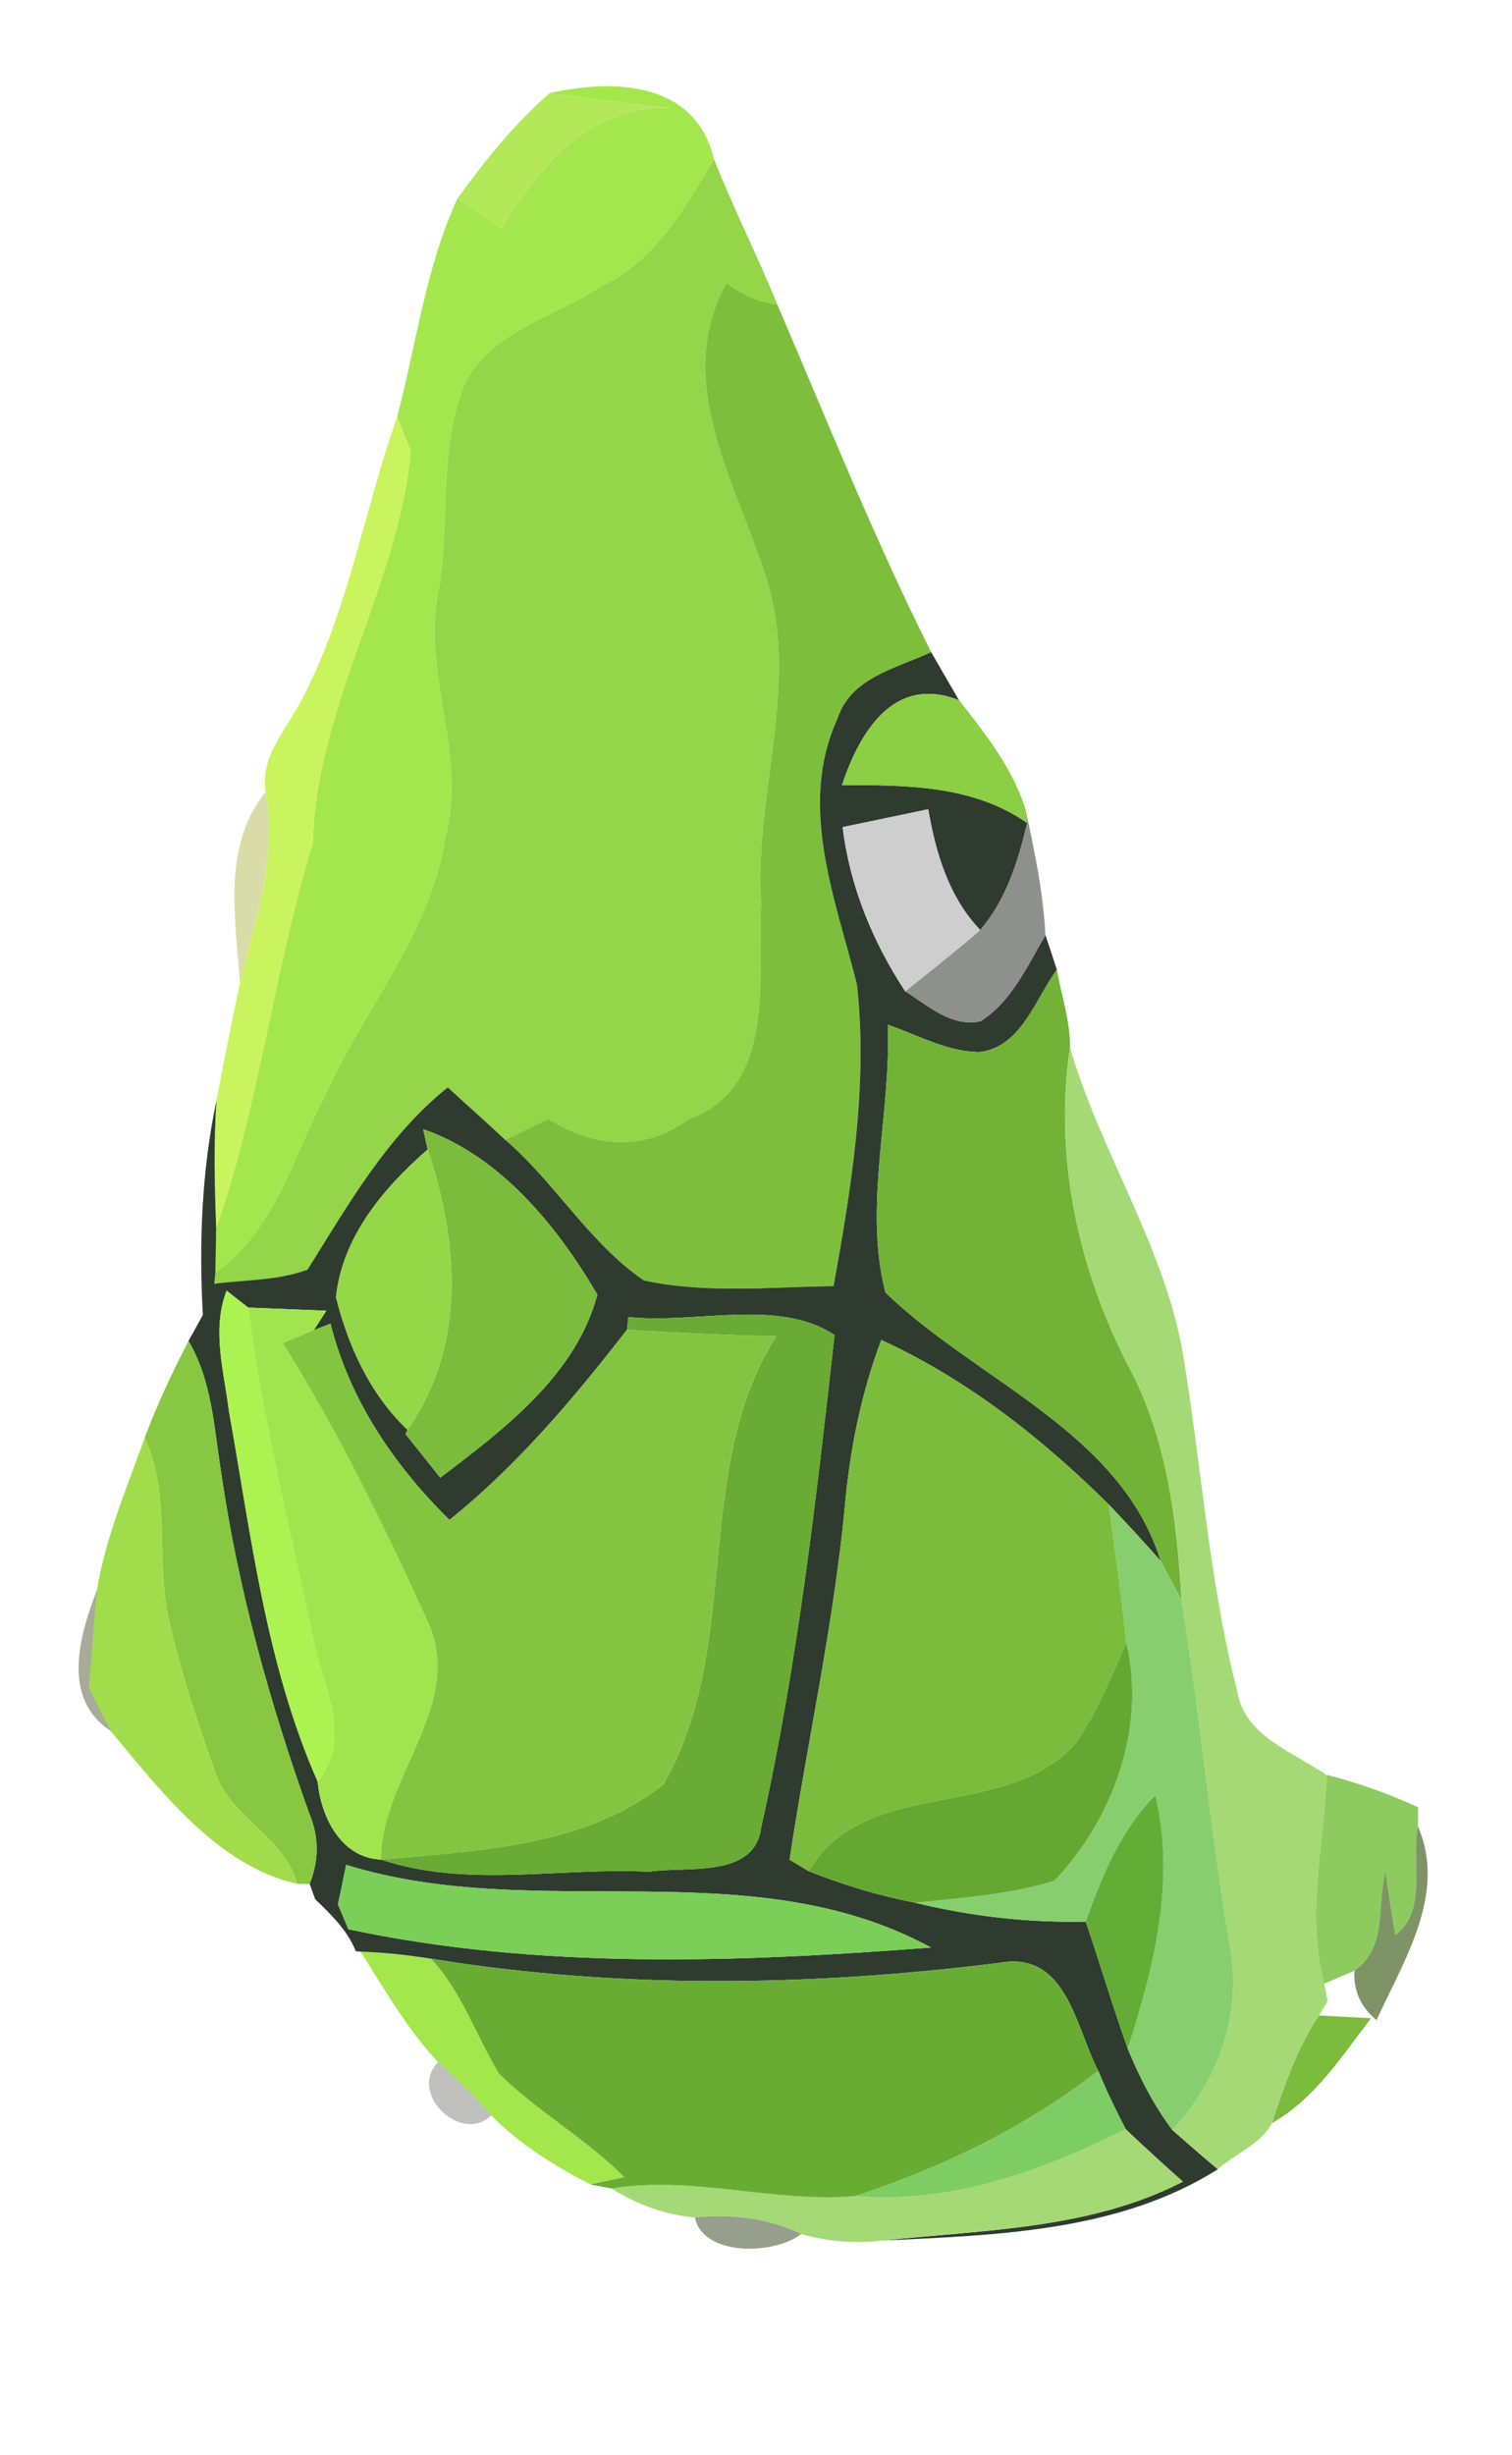 <?xml version="1.0" encoding="UTF-8" ?>
<!DOCTYPE svg PUBLIC "-//W3C//DTD SVG 1.1//EN" "http://www.w3.org/Graphics/SVG/1.1/DTD/svg11.dtd">
<svg width="77pt" height="125pt" viewBox="0 0 77 125" version="1.1" xmlns="http://www.w3.org/2000/svg">
<g id="#a4e74dff">
<path fill="#a4e74d" opacity="1.00" d=" M 27.99 4.74 C 31.25 4.01 35.42 4.13 36.36 8.10 C 34.89 10.61 33.34 13.29 30.61 14.59 C 28.05 16.26 24.30 17.03 23.37 20.36 C 22.39 23.51 22.91 26.87 22.33 30.09 C 21.45 34.29 23.82 38.44 22.68 42.62 C 21.94 47.50 18.59 51.29 16.61 55.66 C 14.94 58.82 14.05 62.62 10.97 64.79 C 10.98 64.23 11.00 63.10 11.01 62.54 C 13.21 56.15 13.96 49.36 15.93 42.89 C 16.12 35.88 20.27 29.87 20.92 22.97 C 20.75 22.53 20.40 21.66 20.22 21.23 C 21.21 17.51 21.67 13.62 23.30 10.10 C 24.04 10.61 24.78 11.11 25.53 11.61 C 27.51 8.48 29.95 5.37 34.06 5.50 C 32.03 5.28 30.01 5.02 27.99 4.74 Z" />
<path fill="#a4e74d" opacity="1.00" d=" M 18.36 99.36 C 19.56 99.40 20.76 99.53 21.95 99.72 C 23.52 101.41 24.24 103.63 25.41 105.57 C 27.37 107.51 29.84 108.87 31.79 110.84 L 30.06 111.21 C 28.24 110.27 26.47 109.17 25.02 107.70 C 24.18 106.73 23.28 105.83 22.31 104.99 C 20.74 103.31 19.59 101.29 18.36 99.36 Z" />
</g>
<g id="#b0e752f4">
<path fill="#b0e752" opacity="0.96" d=" M 23.30 10.10 C 24.70 8.17 26.19 6.31 27.99 4.74 C 30.01 5.02 32.03 5.28 34.06 5.50 C 29.95 5.37 27.51 8.48 25.53 11.61 C 24.78 11.11 24.04 10.61 23.30 10.10 Z" />
</g>
<g id="#94d549ff">
<path fill="#94d549" opacity="1.00" d=" M 36.36 8.10 C 37.35 10.61 38.57 13.01 39.59 15.51 C 38.63 15.37 37.77 15.00 37.00 14.39 C 34.29 19.30 37.32 24.28 38.87 28.98 C 40.89 34.55 38.37 40.34 38.76 46.03 C 38.59 49.81 39.55 55.40 35.02 57.00 C 32.80 58.66 30.16 58.39 27.91 56.96 C 27.36 57.23 26.27 57.77 25.73 58.03 C 24.76 57.13 23.78 56.25 22.80 55.36 C 19.69 57.86 17.74 61.33 15.66 64.64 C 14.15 65.20 12.49 65.15 10.91 65.36 L 10.97 64.79 C 14.05 62.62 14.94 58.82 16.61 55.66 C 18.59 51.29 21.94 47.50 22.68 42.62 C 23.82 38.44 21.45 34.29 22.33 30.09 C 22.91 26.87 22.39 23.51 23.37 20.36 C 24.30 17.03 28.05 16.26 30.61 14.59 C 33.34 13.29 34.89 10.61 36.36 8.10 Z" />
</g>
<g id="#7dbf3dff">
<path fill="#7dbf3d" opacity="1.00" d=" M 38.87 28.98 C 37.32 24.28 34.29 19.30 37.00 14.39 C 37.77 15.00 38.63 15.37 39.59 15.51 C 42.13 21.44 44.53 27.43 47.42 33.20 C 45.66 34.03 43.33 34.48 42.65 36.59 C 40.62 41.02 42.54 45.74 43.64 50.12 C 44.21 55.25 43.36 60.43 42.45 65.48 C 39.23 65.52 35.96 65.87 32.79 65.19 C 30.01 63.29 28.28 60.22 25.73 58.03 C 26.27 57.77 27.36 57.23 27.91 56.96 C 30.16 58.39 32.80 58.66 35.02 57.00 C 39.55 55.40 38.59 49.81 38.76 46.03 C 38.37 40.34 40.89 34.55 38.87 28.98 Z" />
</g>
<g id="#c9f35bf9">
<path fill="#c9f35b" opacity="0.98" d=" M 20.22 21.23 C 20.40 21.66 20.75 22.53 20.92 22.97 C 20.27 29.87 16.12 35.88 15.93 42.89 C 13.96 49.36 13.21 56.15 11.01 62.54 C 10.93 60.36 10.87 58.17 11.03 56.00 C 11.40 54.00 11.81 52.01 12.22 50.03 C 12.98 46.84 14.16 43.64 13.53 40.31 C 13.22 38.46 14.68 37.04 15.43 35.50 C 17.75 31.01 18.55 25.96 20.22 21.23 Z" />
</g>
<g id="#2f3b2fff">
<path fill="#2f3b2f" opacity="1.00" d=" M 47.42 33.20 C 47.89 34.02 48.36 34.83 48.84 35.65 C 45.51 34.33 43.77 37.29 42.88 39.97 C 46.13 39.97 49.53 39.96 52.31 41.90 C 51.85 43.84 51.24 45.81 49.92 47.35 C 48.31 45.66 47.66 43.44 47.27 41.20 C 45.82 41.50 44.36 41.81 42.91 42.11 C 43.28 45.12 44.44 47.95 46.10 50.47 C 47.26 51.19 48.46 52.32 49.94 51.99 C 51.53 50.98 52.31 49.18 53.24 47.61 C 53.39 48.05 53.68 48.93 53.82 49.37 C 52.72 50.87 52.00 53.33 49.87 53.56 C 48.23 53.55 46.74 52.69 45.21 52.17 C 45.39 56.70 43.96 61.41 45.09 65.80 C 49.72 70.29 57.05 72.87 59.11 79.47 C 58.25 78.50 57.37 77.54 56.47 76.60 C 53.07 73.23 49.25 70.22 44.88 68.22 C 43.82 71.03 43.25 73.98 43.00 76.96 C 42.41 82.92 41.10 88.77 40.21 94.68 C 40.45 94.83 40.94 95.11 41.18 95.26 C 42.93 95.96 44.75 96.51 46.60 96.87 C 49.45 97.56 52.36 97.90 55.29 97.83 C 56.02 99.98 56.67 102.16 57.43 104.30 C 58.03 105.76 58.75 107.17 59.70 108.44 C 60.46 109.11 61.23 109.78 62.02 110.44 C 56.96 113.63 50.74 113.79 44.95 114.07 C 50.11 113.52 55.52 113.50 60.24 111.07 C 59.26 110.20 58.28 109.31 57.33 108.40 C 56.82 107.43 56.35 106.44 55.93 105.43 C 54.78 103.23 54.33 99.35 50.97 99.92 C 41.37 101.13 31.52 101.28 21.95 99.72 C 20.76 99.53 19.56 99.40 18.36 99.36 L 18.12 99.34 C 17.69 98.26 16.86 97.48 16.05 96.69 L 15.77 95.91 C 16.25 94.70 16.25 93.51 15.75 92.33 C 13.74 86.71 12.13 80.93 11.27 75.02 C 10.90 72.73 10.81 70.32 9.60 68.27 C 9.78 67.94 10.15 67.28 10.33 66.95 C 10.13 63.29 10.27 59.59 11.03 56.00 C 10.87 58.17 10.93 60.36 11.01 62.54 C 11.00 63.10 10.98 64.23 10.97 64.79 L 10.91 65.36 C 12.49 65.15 14.15 65.20 15.66 64.64 C 17.74 61.33 19.69 57.86 22.80 55.36 C 23.78 56.25 24.76 57.13 25.73 58.03 C 28.28 60.22 30.01 63.29 32.79 65.19 C 35.96 65.87 39.23 65.52 42.45 65.48 C 43.36 60.43 44.21 55.25 43.64 50.12 C 42.54 45.74 40.62 41.02 42.65 36.59 C 43.33 34.48 45.66 34.03 47.42 33.20 M 21.55 57.49 L 21.78 58.52 C 19.54 60.47 17.43 62.97 17.11 66.04 C 17.73 68.54 18.86 71.00 20.75 72.79 L 20.65 73.01 C 21.09 73.56 21.98 74.67 22.42 75.23 C 25.65 72.78 29.34 70.00 30.42 65.91 C 28.39 62.43 25.44 58.82 21.55 57.49 M 11.66 71.85 C 12.80 78.20 13.54 84.74 16.18 90.71 C 16.33 92.46 17.36 94.60 19.40 94.67 C 23.79 96.14 28.51 95.06 33.05 95.29 C 34.94 95.00 38.43 95.66 38.76 93.05 C 40.61 84.80 41.56 76.36 42.50 67.97 C 39.67 66.07 35.39 67.42 32.00 67.05 L 31.93 67.70 C 29.21 71.20 26.36 74.59 22.89 77.38 C 20.07 74.61 17.80 71.26 16.83 67.39 L 15.98 67.72 L 16.62 66.73 C 15.62 66.69 13.63 66.61 12.64 66.57 L 11.54 65.71 C 10.77 67.70 11.41 69.83 11.66 71.85 M 17.63 94.94 C 17.53 95.44 17.32 96.45 17.21 96.95 L 17.74 98.22 C 27.42 100.28 37.55 99.91 47.41 99.15 C 38.19 94.14 27.37 97.97 17.63 94.94 Z" />
</g>
<g id="#8cce44ff">
<path fill="#8cce44" opacity="1.00" d=" M 42.88 39.97 C 43.77 37.29 45.51 34.33 48.84 35.65 C 50.17 37.34 51.56 39.10 52.22 41.18 L 52.31 41.90 C 49.53 39.96 46.13 39.97 42.88 39.97 Z" />
</g>
<g id="#d7daa4ef">
<path fill="#d7daa4" opacity="0.94" d=" M 12.22 50.03 C 11.99 46.79 11.30 43.05 13.53 40.31 C 14.16 43.64 12.98 46.84 12.22 50.03 Z" />
</g>
<g id="#898b88f3">
<path fill="#898b88" opacity="0.95" d=" M 52.22 41.18 C 52.68 43.31 53.13 45.44 53.24 47.61 C 52.31 49.18 51.53 50.98 49.94 51.99 C 48.46 52.32 47.26 51.19 46.10 50.47 C 47.38 49.44 48.68 48.42 49.92 47.35 C 51.24 45.81 51.85 43.84 52.31 41.90 L 52.22 41.18 Z" />
</g>
<g id="#cececeff">
<path fill="#cecece" opacity="1.00" d=" M 42.91 42.11 C 44.36 41.81 45.82 41.50 47.27 41.20 C 47.66 43.44 48.31 45.66 49.92 47.35 C 48.68 48.42 47.38 49.44 46.10 50.47 C 44.44 47.95 43.28 45.12 42.91 42.11 Z" />
</g>
<g id="#71b237ff">
<path fill="#71b237" opacity="1.00" d=" M 49.87 53.56 C 52.00 53.33 52.72 50.87 53.82 49.37 C 54.05 50.68 54.51 51.98 54.49 53.32 C 53.66 58.91 54.91 64.62 57.49 69.60 C 59.44 73.25 59.93 77.39 60.17 81.46 C 59.90 80.96 59.38 79.97 59.11 79.47 C 57.05 72.87 49.72 70.29 45.09 65.80 C 43.96 61.41 45.39 56.70 45.21 52.17 C 46.74 52.69 48.23 53.55 49.87 53.56 Z" />
</g>
<g id="#a5d975ff">
<path fill="#a5d975" opacity="1.00" d=" M 57.49 69.60 C 54.91 64.62 53.66 58.91 54.49 53.32 C 56.00 58.53 59.11 63.15 60.17 68.51 C 61.18 74.36 61.53 80.35 63.01 86.11 C 63.39 88.42 65.91 89.21 67.58 90.39 L 67.53 91.03 C 67.32 94.34 66.55 97.70 67.44 100.99 L 67.61 101.88 L 67.17 102.61 C 66.06 104.29 65.40 106.19 64.78 108.09 C 64.20 109.17 62.90 109.64 62.02 110.44 C 61.23 109.78 60.46 109.11 59.70 108.44 C 62.01 105.99 63.25 102.57 62.65 99.21 C 61.65 93.32 61.12 87.36 60.17 81.46 C 59.93 77.39 59.44 73.25 57.49 69.60 Z" />
<path fill="#a5d975" opacity="1.00" d=" M 43.54 111.81 C 48.40 112.22 53.05 110.54 57.33 108.40 C 58.28 109.31 59.26 110.20 60.24 111.07 C 55.52 113.50 50.11 113.52 44.95 114.07 C 43.53 114.23 42.15 114.12 40.80 113.74 C 39.11 112.91 37.24 112.72 35.39 112.90 C 33.87 112.75 32.46 112.25 31.14 111.42 C 35.27 110.74 39.38 112.16 43.54 111.81 Z" />
</g>
<g id="#7cbc3dff">
<path fill="#7cbc3d" opacity="1.00" d=" M 21.55 57.49 C 25.44 58.82 28.39 62.43 30.42 65.91 C 29.34 70.00 25.65 72.78 22.42 75.23 C 21.98 74.67 21.09 73.56 20.65 73.01 L 20.75 72.79 C 23.77 68.50 23.35 63.26 21.78 58.52 L 21.55 57.49 Z" />
<path fill="#7cbc3d" opacity="1.00" d=" M 64.78 108.09 C 65.40 106.19 66.06 104.29 67.17 102.61 C 67.84 102.64 69.16 102.72 69.82 102.75 C 68.33 104.69 66.96 106.85 64.78 108.09 Z" />
</g>
<g id="#94d747ff">
<path fill="#94d747" opacity="1.00" d=" M 17.11 66.04 C 17.43 62.97 19.54 60.47 21.78 58.52 C 23.35 63.26 23.77 68.50 20.75 72.79 C 18.86 71.00 17.73 68.54 17.11 66.04 Z" />
</g>
<g id="#acf251ff">
<path fill="#acf251" opacity="1.00" d=" M 11.66 71.85 C 11.41 69.83 10.77 67.70 11.54 65.71 L 12.64 66.57 C 13.35 72.18 14.74 77.67 15.90 83.20 C 16.35 85.67 18.04 88.40 16.18 90.71 C 13.54 84.74 12.80 78.20 11.66 71.85 Z" />
</g>
<g id="#a1e44dff">
<path fill="#a1e44d" opacity="1.00" d=" M 12.64 66.57 C 13.63 66.61 15.62 66.69 16.62 66.73 L 15.98 67.72 C 15.59 67.89 14.80 68.21 14.40 68.38 C 17.20 72.83 19.51 77.59 21.70 82.37 C 23.83 86.71 19.41 90.37 19.40 94.67 C 17.36 94.60 16.33 92.46 16.18 90.71 C 18.04 88.40 16.35 85.67 15.90 83.20 C 14.74 77.67 13.35 72.18 12.64 66.57 Z" />
</g>
<g id="#69ab34ff">
<path fill="#69ab34" opacity="1.00" d=" M 32.00 67.05 C 35.39 67.42 39.67 66.07 42.50 67.97 C 41.56 76.36 40.61 84.80 38.76 93.05 C 38.43 95.66 34.94 95.00 33.05 95.29 C 28.51 95.06 23.79 96.14 19.40 94.67 C 24.31 94.22 29.74 94.04 33.78 90.85 C 37.83 83.87 35.19 74.87 39.53 68.03 C 36.99 67.97 34.46 67.86 31.93 67.70 L 32.00 67.05 Z" />
</g>
<g id="#83c541ff">
<path fill="#83c541" opacity="1.00" d=" M 14.40 68.38 C 14.80 68.21 15.59 67.89 15.98 67.72 L 16.83 67.39 C 17.80 71.26 20.07 74.61 22.89 77.38 C 26.36 74.59 29.21 71.20 31.93 67.70 C 34.46 67.86 36.99 67.97 39.53 68.03 C 35.19 74.87 37.83 83.87 33.78 90.85 C 29.74 94.04 24.31 94.22 19.40 94.67 C 19.41 90.37 23.83 86.71 21.70 82.37 C 19.51 77.59 17.20 72.83 14.40 68.38 Z" />
</g>
<g id="#87c741ff">
<path fill="#87c741" opacity="1.00" d=" M 9.60 68.27 C 10.81 70.32 10.90 72.73 11.27 75.02 C 12.13 80.93 13.74 86.71 15.75 92.33 C 16.25 93.51 16.25 94.70 15.77 95.91 L 15.13 95.91 C 14.47 93.41 11.52 92.48 10.88 89.98 C 9.98 87.48 9.15 84.94 8.58 82.35 C 7.93 79.33 8.70 76.07 7.37 73.20 C 8.00 71.51 8.77 69.87 9.60 68.27 Z" />
</g>
<g id="#7bbc3cff">
<path fill="#7bbc3c" opacity="1.00" d=" M 43.00 76.96 C 43.25 73.98 43.82 71.03 44.88 68.22 C 49.25 70.22 53.07 73.23 56.47 76.60 C 56.78 78.94 57.11 81.27 57.36 83.62 C 56.60 85.37 55.88 87.16 54.79 88.74 C 51.18 92.80 44.07 90.36 41.18 95.26 C 40.94 95.11 40.45 94.83 40.21 94.68 C 41.10 88.77 42.41 82.92 43.00 76.96 Z" />
</g>
<g id="#a1dd4aff">
<path fill="#a1dd4a" opacity="1.00" d=" M 7.37 73.20 C 8.70 76.07 7.93 79.33 8.58 82.35 C 9.15 84.94 9.98 87.48 10.88 89.98 C 11.52 92.48 14.47 93.41 15.13 95.91 C 11.09 94.99 8.21 91.22 5.64 88.13 C 5.37 87.58 4.81 86.48 4.53 85.93 C 4.68 84.27 4.79 82.60 4.94 80.94 C 5.38 78.26 6.46 75.74 7.37 73.20 Z" />
</g>
<g id="#87ce6eff">
<path fill="#87ce6e" opacity="1.00" d=" M 56.47 76.60 C 57.37 77.54 58.25 78.50 59.11 79.47 C 59.38 79.97 59.90 80.96 60.17 81.46 C 61.12 87.36 61.65 93.32 62.65 99.21 C 63.25 102.57 62.01 105.99 59.70 108.44 C 58.75 107.17 58.03 105.76 57.43 104.30 C 58.77 100.15 59.87 95.76 58.84 91.40 C 57.07 93.17 56.12 95.51 55.29 97.83 C 52.36 97.90 49.45 97.56 46.60 96.87 C 48.98 96.62 51.40 96.46 53.70 95.75 C 56.70 92.57 58.38 87.97 57.36 83.62 C 57.11 81.27 56.78 78.94 56.47 76.60 Z" />
</g>
<g id="#3f461c74">
<path fill="#3f461c" opacity="0.45" d=" M 5.64 88.13 C 3.12 86.48 4.03 83.30 4.94 80.94 C 4.79 82.60 4.68 84.27 4.53 85.93 C 4.81 86.48 5.37 87.58 5.64 88.13 Z" />
</g>
<g id="#65a831ff">
<path fill="#65a831" opacity="1.00" d=" M 54.79 88.74 C 55.88 87.16 56.60 85.37 57.36 83.62 C 58.38 87.97 56.70 92.57 53.70 95.75 C 51.40 96.46 48.98 96.62 46.60 96.87 C 44.75 96.51 42.93 95.96 41.18 95.26 C 44.07 90.36 51.18 92.80 54.79 88.74 Z" />
</g>
<g id="#8ecb5fff">
<path fill="#8ecb5f" opacity="1.00" d=" M 67.53 91.03 L 67.58 90.36 C 69.17 90.77 70.73 91.32 72.22 92.01 L 72.21 92.99 C 71.86 94.77 72.72 97.29 71.05 98.53 C 70.92 97.73 70.67 96.12 70.55 95.32 C 70.12 97.06 70.66 99.14 68.98 100.33 C 68.59 100.50 67.82 100.82 67.44 100.99 C 66.55 97.70 67.32 94.34 67.53 91.03 Z" />
</g>
<g id="#63ad36ff">
<path fill="#63ad36" opacity="1.00" d=" M 55.29 97.83 C 56.12 95.51 57.07 93.17 58.84 91.40 C 59.87 95.76 58.77 100.15 57.43 104.30 C 56.67 102.16 56.02 99.98 55.29 97.83 Z" />
</g>
<g id="#5a753cc6">
<path fill="#5a753c" opacity="0.78" d=" M 72.21 92.99 C 73.70 96.41 71.48 99.82 70.10 102.85 C 69.29 102.17 68.91 101.33 68.98 100.33 C 70.66 99.14 70.12 97.06 70.55 95.32 C 70.67 96.12 70.92 97.73 71.05 98.53 C 72.72 97.29 71.86 94.77 72.21 92.99 Z" />
</g>
<g id="#7bce57ff">
<path fill="#7bce57" opacity="1.00" d=" M 17.63 94.94 C 27.37 97.97 38.19 94.14 47.41 99.15 C 37.55 99.91 27.42 100.28 17.74 98.22 L 17.21 96.95 C 17.32 96.45 17.53 95.44 17.63 94.94 Z" />
</g>
<g id="#69ac34ff">
<path fill="#69ac34" opacity="1.00" d=" M 21.95 99.72 C 31.52 101.28 41.37 101.13 50.97 99.92 C 54.33 99.35 54.78 103.23 55.93 105.43 C 52.22 108.31 47.98 110.36 43.54 111.81 C 39.38 112.16 35.27 110.74 31.14 111.42 C 30.87 111.37 30.33 111.26 30.06 111.21 L 31.79 110.84 C 29.84 108.87 27.37 107.51 25.41 105.57 C 24.24 103.63 23.52 101.41 21.95 99.72 Z" />
</g>
<g id="#131c0944">
<path fill="#131c09" opacity="0.27" d=" M 22.31 104.99 C 23.28 105.83 24.18 106.73 25.02 107.70 C 23.46 109.20 20.76 106.53 22.31 104.99 Z" />
</g>
<g id="#7ecd64ff">
<path fill="#7ecd64" opacity="1.00" d=" M 43.54 111.81 C 47.98 110.36 52.22 108.31 55.93 105.43 C 56.35 106.44 56.82 107.43 57.33 108.40 C 53.05 110.54 48.40 112.22 43.54 111.81 Z" />
</g>
<g id="#3e502c8d">
<path fill="#3e502c" opacity="0.55" d=" M 35.39 112.90 C 37.24 112.72 39.11 112.91 40.80 113.74 C 39.40 114.82 35.79 114.87 35.39 112.90 Z" />
</g>
</svg>
